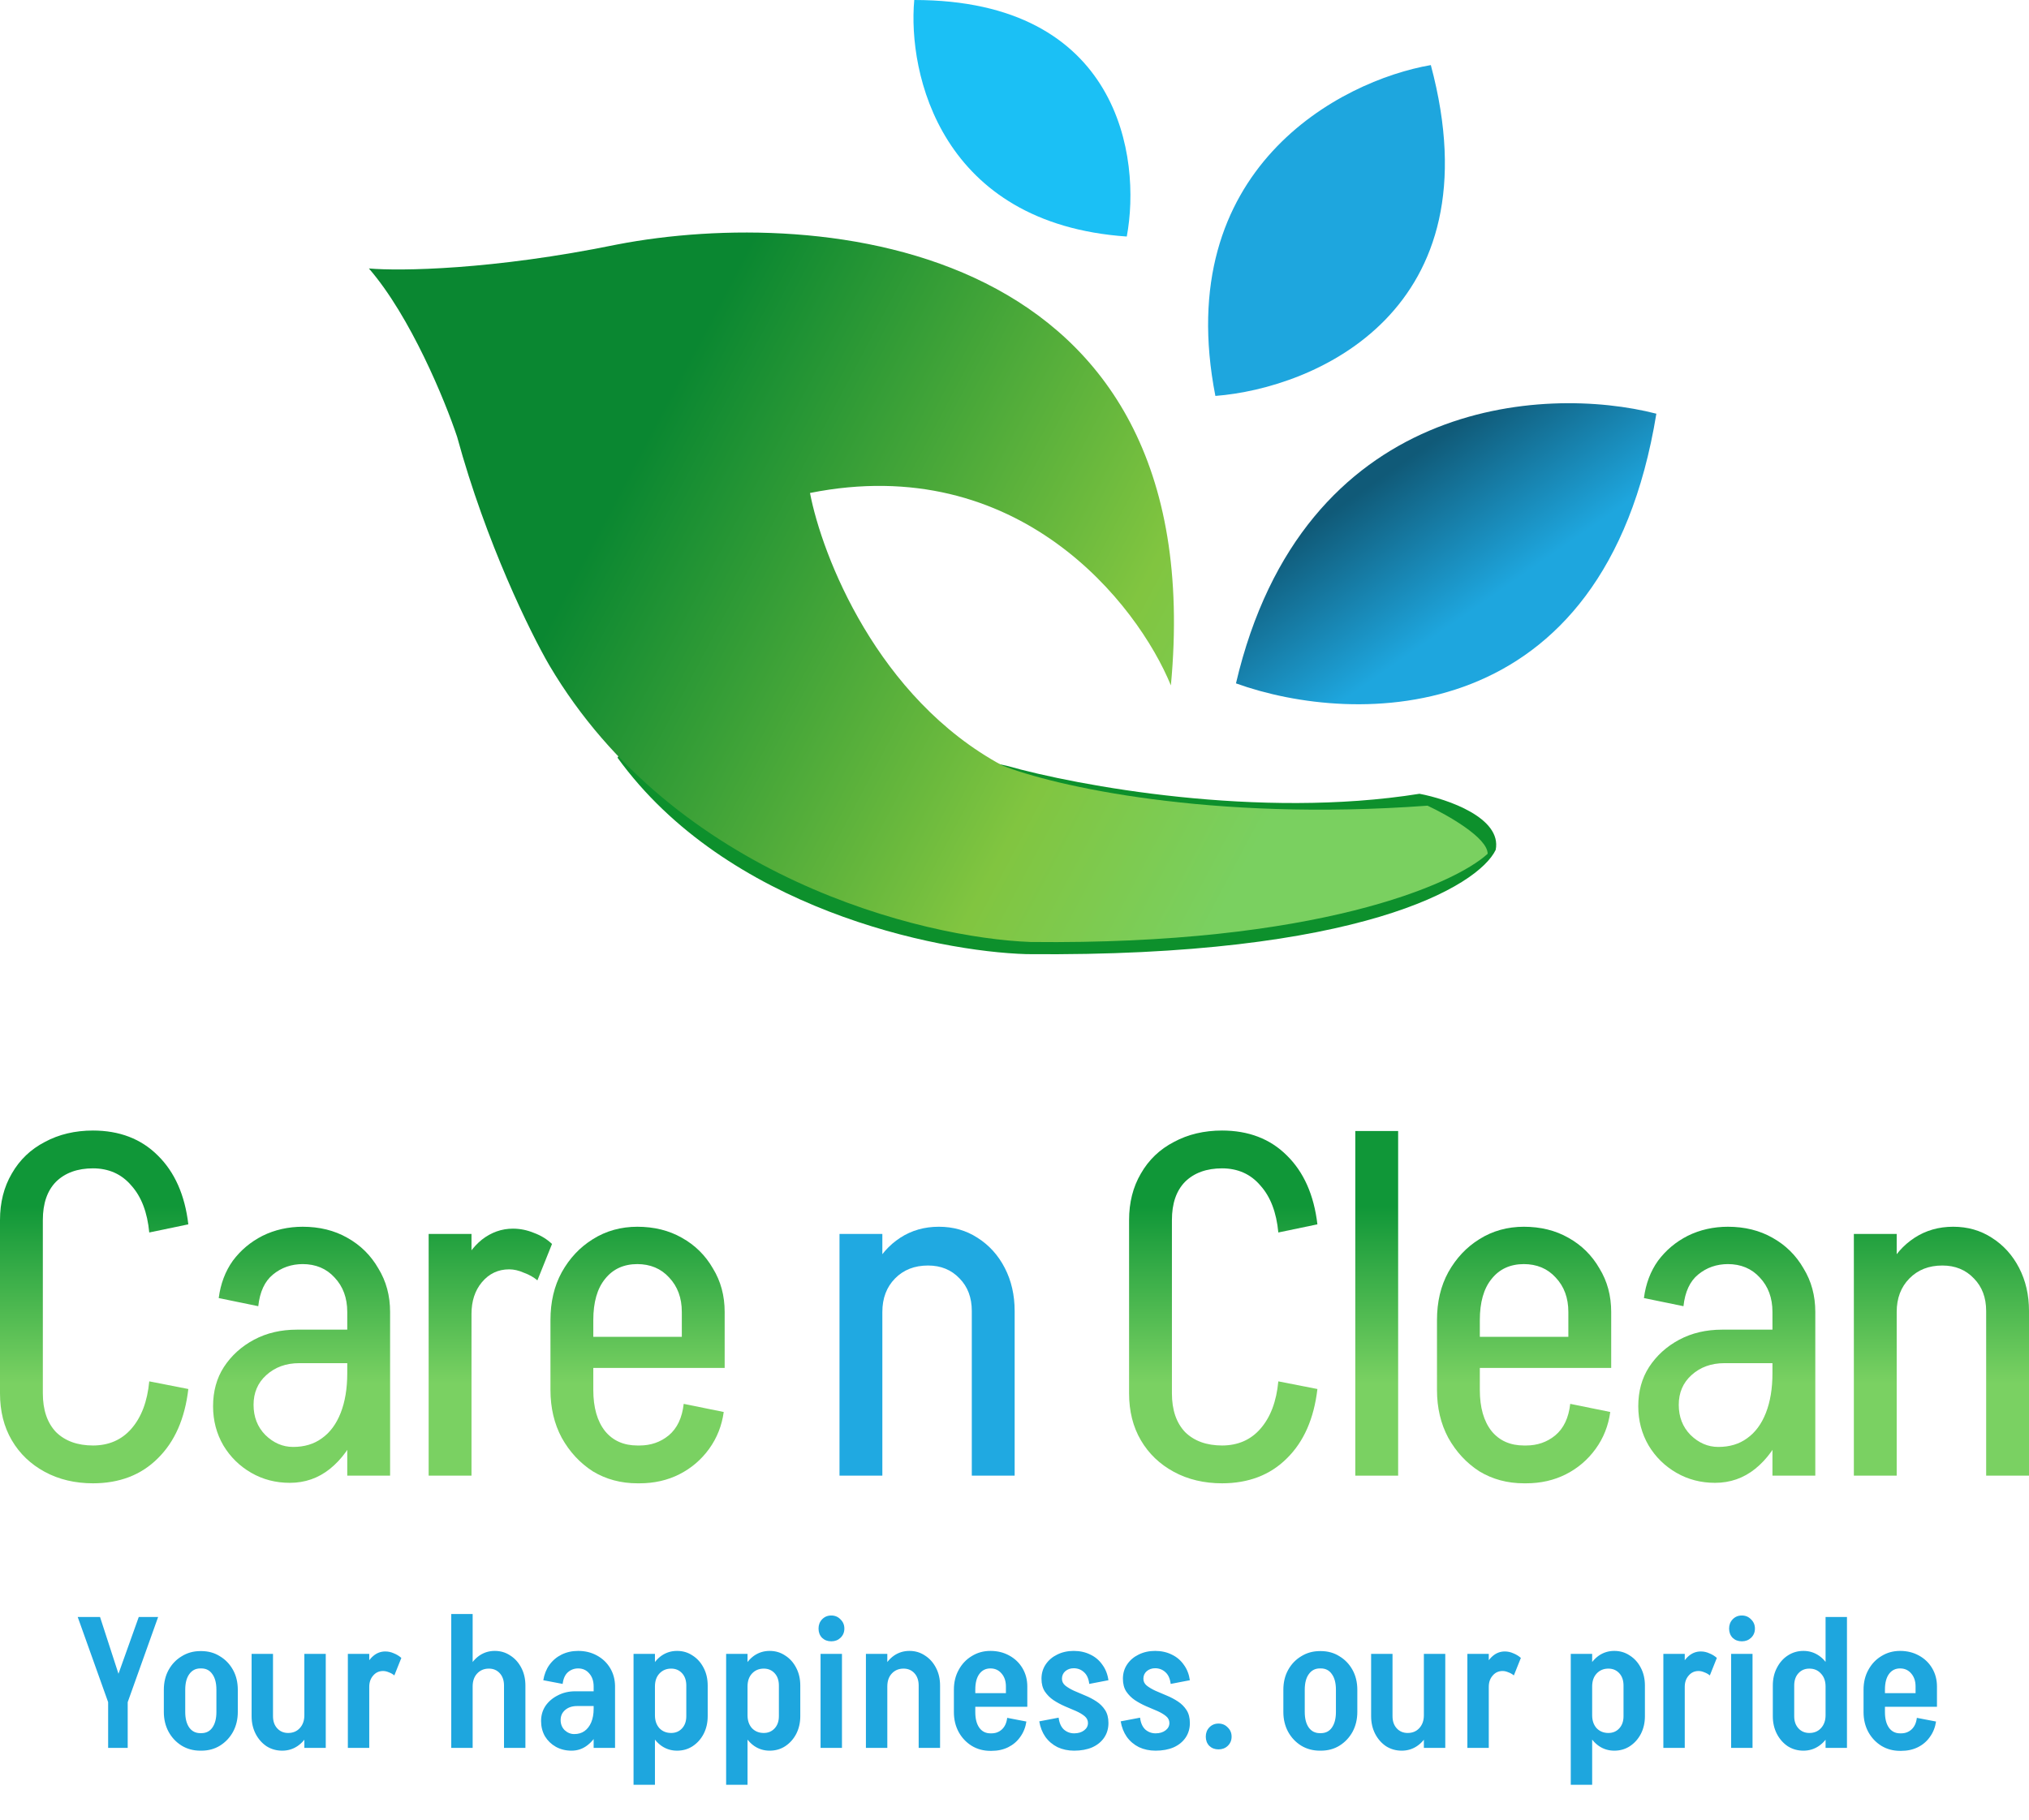 <svg width="253" height="227" viewBox="0 0 253 227" fill="none" xmlns="http://www.w3.org/2000/svg">
<path d="M114 0C113.167 9.167 117.3 27.9 140.5 29.5C142.333 19.667 139.6 0 114 0Z" fill="#1BC0F5"/>
<path d="M178.413 8.117C167.151 10.064 146.011 21.041 151.548 49.381C163.931 48.419 186.64 38.821 178.413 8.117Z" fill="#1EA6DE"/>
<path d="M206.534 51.597C192.534 47.992 162.451 49.671 154.115 85.231C168.895 90.555 200.072 91.282 206.534 51.597Z" fill="url(#paint0_linear_3264_38)"/>
<path d="M177 99C157 102.2 134.333 98 125.5 95.5L111.5 92.5L84 83L77 94.5C90.6 113.3 116.667 118.667 128 119C169.6 119.4 184.333 110.5 186.5 106C187.3 102 180.5 99.667 177 99Z" fill="#0D902C"/>
<path d="M77 30.484C61.4 33.684 49.833 33.817 46 33.484C51.2 39.484 55.5 49.984 57 54.484C60.6 67.684 66.167 78.984 68.5 82.984C84.1 109.384 115 116.984 128.5 117.484C164.1 117.884 181.333 110.317 185.5 106.484C185.5 104.484 180.5 101.651 178 100.484C150.8 102.484 131.333 97.984 125 95.484C109.4 87.084 102.5 69.317 101 61.484C127 56.284 141.833 75.317 146 85.484C151.2 29.884 102.167 25.651 77 30.484Z" fill="url(#paint1_linear_3264_38)"/>
<path d="M0 173.836V152.164H5.342V173.836H0ZM0 152.164C0 149.975 0.489 148.045 1.468 146.373C2.446 144.662 3.816 143.348 5.577 142.433C7.339 141.478 9.354 141 11.624 141V145.716C9.667 145.716 8.121 146.274 6.986 147.388C5.89 148.502 5.342 150.095 5.342 152.164H0ZM0 173.776H5.342C5.342 175.846 5.89 177.458 6.986 178.612C8.121 179.726 9.667 180.284 11.624 180.284V185C9.354 185 7.339 184.522 5.577 183.567C3.816 182.612 2.446 181.299 1.468 179.627C0.489 177.955 0 176.005 0 173.776ZM18.61 153.716C18.376 151.209 17.632 149.259 16.38 147.866C15.166 146.433 13.562 145.716 11.566 145.716V141C14.892 141 17.593 142.035 19.667 144.104C21.781 146.174 23.053 149.04 23.483 152.701L18.61 153.716ZM18.61 172.284L23.483 173.239C23.053 176.94 21.781 179.826 19.667 181.896C17.593 183.965 14.892 185 11.566 185V180.284C13.562 180.284 15.166 179.587 16.38 178.194C17.632 176.761 18.376 174.791 18.61 172.284Z" fill="url(#paint2_linear_3264_38)"/>
<path d="M43.3 184.045V163.507H48.642V184.045H43.3ZM36.137 184.94L36.548 180.463C37.957 180.463 39.151 180.104 40.129 179.388C41.147 178.672 41.93 177.617 42.478 176.224C43.026 174.831 43.3 173.179 43.3 171.269L45.941 171.149C45.941 173.856 45.511 176.244 44.65 178.313C43.789 180.383 42.614 182.015 41.127 183.209C39.679 184.363 38.016 184.94 36.137 184.94ZM36.137 184.94C34.376 184.94 32.771 184.522 31.323 183.687C29.875 182.851 28.72 181.716 27.859 180.284C26.998 178.811 26.568 177.179 26.568 175.388L31.617 175.209C31.617 176.721 32.106 177.975 33.084 178.97C34.102 179.965 35.257 180.463 36.548 180.463L36.137 184.94ZM26.568 175.388C26.568 173.517 27.018 171.886 27.918 170.493C28.857 169.06 30.11 167.925 31.675 167.09C33.241 166.254 35.022 165.836 37.018 165.836L37.311 170.015C35.667 170.015 34.298 170.512 33.202 171.507C32.145 172.463 31.617 173.697 31.617 175.209L26.568 175.388ZM37.311 170.015L37.018 165.836H46.059V170.015H37.311ZM43.3 171.269V163.567H45.941V171.149L43.3 171.269ZM48.642 163.627H43.3C43.3 161.876 42.771 160.443 41.714 159.328C40.697 158.214 39.366 157.657 37.722 157.657V153C39.836 153 41.695 153.458 43.3 154.373C44.943 155.289 46.235 156.562 47.174 158.194C48.153 159.786 48.642 161.597 48.642 163.627ZM32.204 162.91L27.272 161.896C27.507 160.104 28.094 158.552 29.033 157.239C30.012 155.925 31.245 154.891 32.732 154.134C34.258 153.378 35.941 153 37.781 153V157.657C36.333 157.657 35.08 158.095 34.024 158.97C33.006 159.806 32.399 161.119 32.204 162.91Z" fill="url(#paint3_linear_3264_38)"/>
<path d="M53.45 184.045V153.896H58.792V184.045H53.45ZM56.385 163.866C56.385 161.836 56.718 160.025 57.383 158.433C58.048 156.801 58.949 155.527 60.084 154.612C61.258 153.697 62.549 153.239 63.958 153.239L63.489 158.313C62.119 158.313 60.984 158.851 60.084 159.925C59.222 160.96 58.792 162.274 58.792 163.866H56.385ZM67.011 159.687C66.541 159.289 65.974 158.97 65.309 158.731C64.682 158.453 64.076 158.313 63.489 158.313L63.958 153.239C64.859 153.239 65.739 153.418 66.6 153.776C67.461 154.095 68.205 154.552 68.831 155.149L67.011 159.687Z" fill="url(#paint4_linear_3264_38)"/>
<path d="M70.341 170.612V166.731H90.36V170.612H70.341ZM79.44 185V180.284H79.734V185H79.44ZM68.638 173.358V164.582H73.98V173.358H68.638ZM85.017 166.731V163.627H90.36V166.731H85.017ZM90.36 163.627H85.017C85.017 161.876 84.489 160.443 83.432 159.328C82.415 158.214 81.084 157.657 79.44 157.657V153C81.554 153 83.413 153.458 85.017 154.373C86.661 155.289 87.953 156.562 88.892 158.194C89.871 159.786 90.36 161.597 90.36 163.627ZM85.252 175.09L90.243 176.104C90.008 177.816 89.401 179.348 88.423 180.701C87.444 182.055 86.211 183.109 84.724 183.866C83.237 184.622 81.573 185 79.734 185V180.284C81.143 180.284 82.356 179.866 83.374 179.03C84.43 178.154 85.057 176.841 85.252 175.09ZM68.638 164.642C68.638 162.373 69.108 160.383 70.047 158.672C71.025 156.92 72.317 155.547 73.922 154.552C75.566 153.517 77.425 153 79.499 153V157.657C77.777 157.657 76.427 158.274 75.448 159.507C74.47 160.701 73.98 162.413 73.98 164.642H68.638ZM68.638 173.358H73.98C73.98 175.547 74.47 177.259 75.448 178.493C76.427 179.687 77.777 180.284 79.499 180.284V185C77.425 185 75.566 184.502 73.922 183.507C72.317 182.473 71.025 181.08 70.047 179.328C69.108 177.577 68.638 175.587 68.638 173.358Z" fill="url(#paint5_linear_3264_38)"/>
<path d="M104.679 184.045V153.896H110.022V184.045H104.679ZM121.176 184.045V163.507H126.519V184.045H121.176ZM121.176 163.507C121.176 161.836 120.667 160.483 119.65 159.448C118.632 158.373 117.321 157.836 115.716 157.836L117.067 153C118.867 153 120.472 153.458 121.881 154.373C123.329 155.289 124.464 156.542 125.286 158.134C126.108 159.726 126.519 161.517 126.519 163.507H121.176ZM107.673 163.627C107.673 161.597 108.084 159.786 108.906 158.194C109.728 156.562 110.844 155.289 112.253 154.373C113.662 153.458 115.266 153 117.067 153L115.716 157.836C114.033 157.836 112.663 158.373 111.607 159.448C110.55 160.522 110.022 161.915 110.022 163.627H107.673Z" fill="#20A9E1"/>
<path d="M140.787 173.836V152.164H146.129V173.836H140.787ZM140.787 152.164C140.787 149.975 141.276 148.045 142.255 146.373C143.233 144.662 144.603 143.348 146.364 142.433C148.125 141.478 150.141 141 152.411 141V145.716C150.454 145.716 148.908 146.274 147.773 147.388C146.677 148.502 146.129 150.095 146.129 152.164H140.787ZM140.787 173.776H146.129C146.129 175.846 146.677 177.458 147.773 178.612C148.908 179.726 150.454 180.284 152.411 180.284V185C150.141 185 148.125 184.522 146.364 183.567C144.603 182.612 143.233 181.299 142.255 179.627C141.276 177.955 140.787 176.005 140.787 173.776ZM159.397 153.716C159.163 151.209 158.419 149.259 157.166 147.866C155.953 146.433 154.348 145.716 152.352 145.716V141C155.679 141 158.38 142.035 160.454 144.104C162.568 146.174 163.84 149.04 164.27 152.701L159.397 153.716ZM159.397 172.284L164.27 173.239C163.84 176.94 162.568 179.826 160.454 181.896C158.38 183.965 155.679 185 152.352 185V180.284C154.348 180.284 155.953 179.587 157.166 178.194C158.419 176.761 159.163 174.791 159.397 172.284Z" fill="url(#paint6_linear_3264_38)"/>
<path d="M168.994 184.045V141.06H174.337V184.045H168.994Z" fill="url(#paint7_linear_3264_38)"/>
<path d="M180.884 170.612V166.731H200.903V170.612H180.884ZM189.983 185V180.284H190.277V185H189.983ZM179.181 173.358V164.582H184.523V173.358H179.181ZM195.561 166.731V163.627H200.903V166.731H195.561ZM200.903 163.627H195.561C195.561 161.876 195.032 160.443 193.975 159.328C192.958 158.214 191.627 157.657 189.983 157.657V153C192.097 153 193.956 153.458 195.561 154.373C197.204 155.289 198.496 156.562 199.435 158.194C200.414 159.786 200.903 161.597 200.903 163.627ZM195.795 175.09L200.786 176.104C200.551 177.816 199.944 179.348 198.966 180.701C197.987 182.055 196.754 183.109 195.267 183.866C193.78 184.622 192.116 185 190.277 185V180.284C191.686 180.284 192.899 179.866 193.917 179.03C194.974 178.154 195.6 176.841 195.795 175.09ZM179.181 164.642C179.181 162.373 179.651 160.383 180.59 158.672C181.569 156.92 182.86 155.547 184.465 154.552C186.109 153.517 187.968 153 190.042 153V157.657C188.32 157.657 186.97 158.274 185.991 159.507C185.013 160.701 184.523 162.413 184.523 164.642H179.181ZM179.181 173.358H184.523C184.523 175.547 185.013 177.259 185.991 178.493C186.97 179.687 188.32 180.284 190.042 180.284V185C187.968 185 186.109 184.502 184.465 183.507C182.86 182.473 181.569 181.08 180.59 179.328C179.651 177.577 179.181 175.587 179.181 173.358Z" fill="url(#paint8_linear_3264_38)"/>
<path d="M221.011 184.045V163.507H226.353V184.045H221.011ZM213.848 184.94L214.259 180.463C215.668 180.463 216.862 180.104 217.84 179.388C218.858 178.672 219.641 177.617 220.189 176.224C220.737 174.831 221.011 173.179 221.011 171.269L223.652 171.149C223.652 173.856 223.222 176.244 222.361 178.313C221.5 180.383 220.326 182.015 218.838 183.209C217.39 184.363 215.727 184.94 213.848 184.94ZM213.848 184.94C212.087 184.94 210.482 184.522 209.034 183.687C207.586 182.851 206.431 181.716 205.57 180.284C204.709 178.811 204.279 177.179 204.279 175.388L209.328 175.209C209.328 176.721 209.817 177.975 210.795 178.97C211.813 179.965 212.968 180.463 214.259 180.463L213.848 184.94ZM204.279 175.388C204.279 173.517 204.729 171.886 205.629 170.493C206.568 169.06 207.821 167.925 209.386 167.09C210.952 166.254 212.733 165.836 214.729 165.836L215.022 170.015C213.378 170.015 212.009 170.512 210.913 171.507C209.856 172.463 209.328 173.697 209.328 175.209L204.279 175.388ZM215.022 170.015L214.729 165.836H223.77V170.015H215.022ZM221.011 171.269V163.567H223.652V171.149L221.011 171.269ZM226.353 163.627H221.011C221.011 161.876 220.482 160.443 219.425 159.328C218.408 158.214 217.077 157.657 215.433 157.657V153C217.547 153 219.406 153.458 221.011 154.373C222.654 155.289 223.946 156.562 224.885 158.194C225.864 159.786 226.353 161.597 226.353 163.627ZM209.915 162.91L204.983 161.896C205.218 160.104 205.805 158.552 206.744 157.239C207.723 155.925 208.956 154.891 210.443 154.134C211.969 153.378 213.652 153 215.492 153V157.657C214.044 157.657 212.791 158.095 211.735 158.97C210.717 159.806 210.11 161.119 209.915 162.91Z" fill="url(#paint9_linear_3264_38)"/>
<path d="M231.161 184.045V153.896H236.503V184.045H231.161ZM247.658 184.045V163.507H253V184.045H247.658ZM247.658 163.507C247.658 161.836 247.149 160.483 246.131 159.448C245.114 158.373 243.802 157.836 242.198 157.836L243.548 153C245.348 153 246.953 153.458 248.362 154.373C249.81 155.289 250.945 156.542 251.767 158.134C252.589 159.726 253 161.517 253 163.507H247.658ZM234.155 163.627C234.155 161.597 234.566 159.786 235.388 158.194C236.21 156.562 237.325 155.289 238.734 154.373C240.143 153.458 241.748 153 243.548 153L242.198 157.836C240.515 157.836 239.145 158.373 238.088 159.448C237.031 160.522 236.503 161.915 236.503 163.627H234.155Z" fill="url(#paint10_linear_3264_38)"/>
<path d="M13.508 212.296L17.303 201.67H19.718L15.923 212.296H13.508ZM13.485 218V212.296H15.923V218H13.485ZM13.485 212.296L9.69 201.67H12.473L15.923 212.296H13.485ZM26.984 213.538V210.732H29.652V213.538H26.984ZM20.429 213.538V210.732H23.097V213.538H20.429ZM24.96 208.087V205.925H25.144V208.087H24.96ZM24.96 218.345V216.16H25.144V218.345H24.96ZM20.429 210.755C20.429 209.82 20.628 208.992 21.027 208.271C21.426 207.55 21.97 206.983 22.66 206.569C23.35 206.14 24.124 205.925 24.983 205.925V208.087C24.4 208.087 23.94 208.325 23.603 208.8C23.266 209.26 23.097 209.912 23.097 210.755H20.429ZM29.652 210.755H26.984C26.984 209.912 26.815 209.26 26.478 208.8C26.156 208.325 25.696 208.087 25.098 208.087V205.925C25.972 205.925 26.746 206.14 27.421 206.569C28.111 206.983 28.655 207.55 29.054 208.271C29.453 208.992 29.652 209.82 29.652 210.755ZM20.429 213.515H23.097C23.097 214.343 23.266 214.995 23.603 215.47C23.94 215.93 24.4 216.16 24.983 216.16V218.345C24.124 218.345 23.35 218.138 22.66 217.724C21.97 217.295 21.426 216.72 21.027 215.999C20.628 215.263 20.429 214.435 20.429 213.515ZM29.652 213.515C29.652 214.435 29.453 215.263 29.054 215.999C28.655 216.72 28.111 217.295 27.421 217.724C26.746 218.138 25.972 218.345 25.098 218.345V216.16C25.696 216.16 26.156 215.93 26.478 215.47C26.815 214.995 26.984 214.343 26.984 213.515H29.652ZM40.619 206.27V218H37.951V206.27H40.619ZM34.041 206.27V214.044H31.373V206.27H34.041ZM34.041 214.044C34.041 214.673 34.217 215.179 34.57 215.562C34.923 215.945 35.375 216.137 35.927 216.137L35.191 218.345C34.47 218.345 33.819 218.161 33.236 217.793C32.669 217.41 32.216 216.896 31.879 216.252C31.542 215.593 31.373 214.857 31.373 214.044H34.041ZM38.917 213.929C38.917 214.772 38.756 215.531 38.434 216.206C38.112 216.865 37.667 217.387 37.1 217.77C36.533 218.153 35.896 218.345 35.191 218.345L35.927 216.137C36.525 216.137 37.008 215.938 37.376 215.539C37.759 215.125 37.951 214.588 37.951 213.929H38.917ZM43.375 218V206.27H46.043V218H43.375ZM45.077 210.387C45.077 209.544 45.208 208.792 45.468 208.133C45.729 207.458 46.081 206.929 46.526 206.546C46.971 206.163 47.477 205.971 48.044 205.971L47.768 208.409C47.262 208.409 46.848 208.601 46.526 208.984C46.204 209.352 46.043 209.82 46.043 210.387H45.077ZM49.171 208.961C48.972 208.792 48.742 208.662 48.481 208.57C48.236 208.463 47.998 208.409 47.768 208.409L48.044 205.971C48.412 205.971 48.765 206.048 49.102 206.201C49.455 206.339 49.769 206.531 50.045 206.776L49.171 208.961ZM56.268 218V206.27H58.936V218H56.268ZM62.846 218V210.203H65.514V218H62.846ZM62.846 210.226C62.846 209.582 62.669 209.068 62.317 208.685C61.964 208.302 61.512 208.11 60.96 208.11L61.696 205.902C62.416 205.902 63.06 206.094 63.628 206.477C64.21 206.845 64.67 207.359 65.008 208.018C65.345 208.662 65.514 209.398 65.514 210.226H62.846ZM57.97 210.341C57.97 209.498 58.131 208.739 58.453 208.064C58.79 207.389 59.235 206.86 59.787 206.477C60.354 206.094 60.99 205.902 61.696 205.902L60.96 208.11C60.362 208.11 59.871 208.317 59.488 208.731C59.12 209.13 58.936 209.666 58.936 210.341H57.97ZM56.268 218V201.302H58.936V218H56.268ZM74.023 218V210.203H76.691V218H74.023ZM71.263 218.345L71.608 216.275C72.098 216.275 72.52 216.152 72.873 215.907C73.241 215.646 73.524 215.278 73.724 214.803C73.923 214.328 74.023 213.768 74.023 213.124L75.219 213.009C75.219 214.036 75.042 214.956 74.69 215.769C74.337 216.566 73.862 217.195 73.264 217.655C72.681 218.115 72.014 218.345 71.263 218.345ZM71.263 218.345C70.542 218.345 69.89 218.184 69.308 217.862C68.74 217.54 68.288 217.103 67.951 216.551C67.629 215.984 67.468 215.347 67.468 214.642L69.906 214.527C69.906 215.033 70.074 215.455 70.412 215.792C70.764 216.114 71.163 216.275 71.608 216.275L71.263 218.345ZM67.468 214.642C67.468 213.937 67.652 213.308 68.02 212.756C68.403 212.204 68.917 211.767 69.561 211.445C70.205 211.108 70.925 210.939 71.723 210.939L71.953 212.779C71.355 212.779 70.864 212.94 70.481 213.262C70.097 213.584 69.906 214.006 69.906 214.527L67.468 214.642ZM71.953 212.779L71.723 210.939H74.989V212.779H71.953ZM74.023 213.124V210.318H75.219V213.009L74.023 213.124ZM76.691 210.341H74.023C74.023 209.666 73.839 209.122 73.471 208.708C73.118 208.294 72.658 208.087 72.091 208.087V205.902C72.965 205.902 73.747 206.094 74.437 206.477C75.142 206.86 75.694 207.389 76.093 208.064C76.491 208.739 76.691 209.498 76.691 210.341ZM70.159 210.019L67.744 209.559C67.866 208.823 68.119 208.187 68.503 207.65C68.901 207.098 69.407 206.669 70.021 206.362C70.649 206.055 71.339 205.902 72.091 205.902V208.087C71.6 208.087 71.171 208.248 70.803 208.57C70.45 208.892 70.235 209.375 70.159 210.019ZM78.998 217.954H81.666V222.6H78.998V217.954ZM81.666 206.27V218H78.998V206.27H81.666ZM88.244 210.226V214.044H85.576V210.226H88.244ZM85.576 214.044H88.244C88.244 214.857 88.076 215.593 87.738 216.252C87.401 216.896 86.941 217.41 86.358 217.793C85.791 218.161 85.147 218.345 84.426 218.345L83.69 216.137C84.242 216.137 84.695 215.945 85.047 215.562C85.4 215.179 85.576 214.673 85.576 214.044ZM80.7 213.929H81.666C81.666 214.588 81.85 215.125 82.218 215.539C82.602 215.938 83.092 216.137 83.69 216.137L84.426 218.345C83.721 218.345 83.085 218.153 82.517 217.77C81.965 217.387 81.52 216.865 81.183 216.206C80.861 215.531 80.7 214.772 80.7 213.929ZM85.576 210.226C85.576 209.582 85.4 209.068 85.047 208.685C84.695 208.302 84.242 208.11 83.69 208.11L84.426 205.902C85.147 205.902 85.791 206.094 86.358 206.477C86.941 206.845 87.401 207.359 87.738 208.018C88.076 208.662 88.244 209.398 88.244 210.226H85.576ZM80.7 210.341C80.7 209.498 80.861 208.739 81.183 208.064C81.52 207.389 81.965 206.86 82.517 206.477C83.085 206.094 83.721 205.902 84.426 205.902L83.69 208.11C83.092 208.11 82.602 208.317 82.218 208.731C81.85 209.13 81.666 209.666 81.666 210.341H80.7ZM90.543 217.954H93.211V222.6H90.543V217.954ZM93.211 206.27V218H90.543V206.27H93.211ZM99.789 210.226V214.044H97.121V210.226H99.789ZM97.121 214.044H99.789C99.789 214.857 99.62 215.593 99.283 216.252C98.946 216.896 98.486 217.41 97.903 217.793C97.336 218.161 96.692 218.345 95.971 218.345L95.235 216.137C95.787 216.137 96.239 215.945 96.592 215.562C96.945 215.179 97.121 214.673 97.121 214.044ZM92.245 213.929H93.211C93.211 214.588 93.395 215.125 93.763 215.539C94.146 215.938 94.637 216.137 95.235 216.137L95.971 218.345C95.266 218.345 94.629 218.153 94.062 217.77C93.51 217.387 93.065 216.865 92.728 216.206C92.406 215.531 92.245 214.772 92.245 213.929ZM97.121 210.226C97.121 209.582 96.945 209.068 96.592 208.685C96.239 208.302 95.787 208.11 95.235 208.11L95.971 205.902C96.692 205.902 97.336 206.094 97.903 206.477C98.486 206.845 98.946 207.359 99.283 208.018C99.62 208.662 99.789 209.398 99.789 210.226H97.121ZM92.245 210.341C92.245 209.498 92.406 208.739 92.728 208.064C93.065 207.389 93.51 206.86 94.062 206.477C94.629 206.094 95.266 205.902 95.971 205.902L95.235 208.11C94.637 208.11 94.146 208.317 93.763 208.731C93.395 209.13 93.211 209.666 93.211 210.341H92.245ZM102.318 218V206.27H104.986V218H102.318ZM103.652 204.706C103.192 204.706 102.809 204.56 102.502 204.269C102.211 203.962 102.065 203.579 102.065 203.119C102.065 202.659 102.211 202.276 102.502 201.969C102.809 201.647 103.192 201.486 103.652 201.486C104.112 201.486 104.495 201.647 104.802 201.969C105.124 202.276 105.285 202.659 105.285 203.119C105.285 203.579 105.124 203.962 104.802 204.269C104.495 204.56 104.112 204.706 103.652 204.706ZM107.973 218V206.27H110.641V218H107.973ZM114.551 218V210.203H117.219V218H114.551ZM114.551 210.226C114.551 209.582 114.374 209.068 114.022 208.685C113.669 208.302 113.217 208.11 112.665 208.11L113.401 205.902C114.121 205.902 114.765 206.094 115.333 206.477C115.915 206.845 116.375 207.359 116.713 208.018C117.05 208.662 117.219 209.398 117.219 210.226H114.551ZM109.675 210.341C109.675 209.498 109.836 208.739 110.158 208.064C110.495 207.389 110.94 206.86 111.492 206.477C112.059 206.094 112.695 205.902 113.401 205.902L112.665 208.11C112.067 208.11 111.576 208.317 111.193 208.731C110.825 209.13 110.641 209.666 110.641 210.341H109.675ZM120.116 212.871V211.169H128.097V212.871H120.116ZM123.497 218.368V216.183H123.658V218.368H123.497ZM118.943 213.538V210.732H121.611V213.538H118.943ZM125.429 211.169V210.318H128.097V211.169H125.429ZM128.097 210.341H125.429C125.429 209.666 125.245 209.122 124.877 208.708C124.524 208.294 124.064 208.087 123.497 208.087V205.902C124.371 205.902 125.153 206.094 125.843 206.477C126.548 206.86 127.1 207.389 127.499 208.064C127.897 208.739 128.097 209.498 128.097 210.341ZM125.59 214.251L127.982 214.711C127.874 215.432 127.621 216.068 127.223 216.62C126.839 217.172 126.341 217.601 125.728 217.908C125.114 218.215 124.417 218.368 123.635 218.368V216.183C124.141 216.183 124.57 216.022 124.923 215.7C125.291 215.363 125.513 214.88 125.59 214.251ZM118.943 210.732C118.943 209.812 119.142 208.992 119.541 208.271C119.939 207.535 120.484 206.96 121.174 206.546C121.864 206.117 122.638 205.902 123.497 205.902V208.087C122.914 208.087 122.454 208.317 122.117 208.777C121.779 209.237 121.611 209.889 121.611 210.732H118.943ZM118.943 213.538H121.611C121.611 214.366 121.779 215.018 122.117 215.493C122.454 215.953 122.914 216.183 123.497 216.183V218.368C122.638 218.368 121.864 218.161 121.174 217.747C120.484 217.318 119.939 216.743 119.541 216.022C119.142 215.286 118.943 214.458 118.943 213.538ZM135.661 214.895C135.661 214.558 135.523 214.274 135.247 214.044C134.971 213.814 134.611 213.599 134.166 213.4C133.722 213.201 133.254 213.001 132.763 212.802C132.273 212.587 131.805 212.334 131.36 212.043C130.931 211.752 130.571 211.391 130.279 210.962C130.003 210.533 129.865 210.004 129.865 209.375C129.865 209.375 129.95 209.375 130.118 209.375C130.302 209.375 130.517 209.375 130.762 209.375C131.023 209.375 131.276 209.375 131.521 209.375C131.782 209.375 131.997 209.375 132.165 209.375C132.334 209.375 132.418 209.375 132.418 209.375C132.418 209.712 132.556 209.996 132.832 210.226C133.124 210.456 133.484 210.671 133.913 210.87C134.358 211.054 134.826 211.253 135.316 211.468C135.807 211.667 136.275 211.913 136.719 212.204C137.164 212.495 137.524 212.856 137.8 213.285C138.076 213.714 138.214 214.251 138.214 214.895C138.214 214.895 138.13 214.895 137.961 214.895C137.793 214.895 137.578 214.895 137.317 214.895C137.072 214.895 136.819 214.895 136.558 214.895C136.313 214.895 136.098 214.895 135.914 214.895C135.746 214.895 135.661 214.895 135.661 214.895ZM133.936 218.345V216.183C134.442 216.183 134.856 216.06 135.178 215.815C135.5 215.57 135.661 215.263 135.661 214.895H138.214C138.214 215.585 138.038 216.191 137.685 216.712C137.333 217.233 136.834 217.64 136.19 217.931C135.546 218.207 134.795 218.345 133.936 218.345ZM129.865 209.375C129.865 208.7 130.042 208.102 130.394 207.581C130.747 207.06 131.222 206.653 131.82 206.362C132.434 206.055 133.124 205.902 133.89 205.902V208.064C133.476 208.064 133.124 208.187 132.832 208.432C132.556 208.677 132.418 208.992 132.418 209.375H129.865ZM132.004 214.228C132.081 214.872 132.296 215.363 132.648 215.7C133.016 216.022 133.446 216.183 133.936 216.183V218.345C133.185 218.345 132.495 218.199 131.866 217.908C131.253 217.601 130.747 217.172 130.348 216.62C129.965 216.068 129.712 215.424 129.589 214.688L132.004 214.228ZM135.822 210.019C135.746 209.36 135.523 208.869 135.155 208.547C134.803 208.225 134.373 208.064 133.867 208.064V205.902C134.649 205.902 135.347 206.055 135.96 206.362C136.574 206.653 137.072 207.075 137.455 207.627C137.854 208.164 138.107 208.808 138.214 209.559L135.822 210.019ZM145.814 214.895C145.814 214.558 145.676 214.274 145.4 214.044C145.124 213.814 144.763 213.599 144.319 213.4C143.874 213.201 143.406 213.001 142.916 212.802C142.425 212.587 141.957 212.334 141.513 212.043C141.083 211.752 140.723 211.391 140.432 210.962C140.156 210.533 140.018 210.004 140.018 209.375C140.018 209.375 140.102 209.375 140.271 209.375C140.455 209.375 140.669 209.375 140.915 209.375C141.175 209.375 141.428 209.375 141.674 209.375C141.934 209.375 142.149 209.375 142.318 209.375C142.486 209.375 142.571 209.375 142.571 209.375C142.571 209.712 142.709 209.996 142.985 210.226C143.276 210.456 143.636 210.671 144.066 210.87C144.51 211.054 144.978 211.253 145.469 211.468C145.959 211.667 146.427 211.913 146.872 212.204C147.316 212.495 147.677 212.856 147.953 213.285C148.229 213.714 148.367 214.251 148.367 214.895C148.367 214.895 148.282 214.895 148.114 214.895C147.945 214.895 147.73 214.895 147.47 214.895C147.224 214.895 146.971 214.895 146.711 214.895C146.465 214.895 146.251 214.895 146.067 214.895C145.898 214.895 145.814 214.895 145.814 214.895ZM144.089 218.345V216.183C144.595 216.183 145.009 216.06 145.331 215.815C145.653 215.57 145.814 215.263 145.814 214.895H148.367C148.367 215.585 148.19 216.191 147.838 216.712C147.485 217.233 146.987 217.64 146.343 217.931C145.699 218.207 144.947 218.345 144.089 218.345ZM140.018 209.375C140.018 208.7 140.194 208.102 140.547 207.581C140.899 207.06 141.375 206.653 141.973 206.362C142.586 206.055 143.276 205.902 144.043 205.902V208.064C143.629 208.064 143.276 208.187 142.985 208.432C142.709 208.677 142.571 208.992 142.571 209.375H140.018ZM142.157 214.228C142.233 214.872 142.448 215.363 142.801 215.7C143.169 216.022 143.598 216.183 144.089 216.183V218.345C143.337 218.345 142.647 218.199 142.019 217.908C141.405 217.601 140.899 217.172 140.501 216.62C140.117 216.068 139.864 215.424 139.742 214.688L142.157 214.228ZM145.975 210.019C145.898 209.36 145.676 208.869 145.308 208.547C144.955 208.225 144.526 208.064 144.02 208.064V205.902C144.802 205.902 145.499 206.055 146.113 206.362C146.726 206.653 147.224 207.075 147.608 207.627C148.006 208.164 148.259 208.808 148.367 209.559L145.975 210.019ZM151.938 218.184C151.478 218.184 151.095 218.038 150.788 217.747C150.497 217.44 150.351 217.057 150.351 216.597C150.351 216.137 150.497 215.754 150.788 215.447C151.095 215.125 151.478 214.964 151.938 214.964C152.398 214.964 152.782 215.125 153.088 215.447C153.41 215.754 153.571 216.137 153.571 216.597C153.571 217.057 153.41 217.44 153.088 217.747C152.782 218.038 152.398 218.184 151.938 218.184ZM166.579 213.538V210.732H169.247V213.538H166.579ZM160.024 213.538V210.732H162.692V213.538H160.024ZM164.555 208.087V205.925H164.739V208.087H164.555ZM164.555 218.345V216.16H164.739V218.345H164.555ZM160.024 210.755C160.024 209.82 160.223 208.992 160.622 208.271C161.02 207.55 161.565 206.983 162.255 206.569C162.945 206.14 163.719 205.925 164.578 205.925V208.087C163.995 208.087 163.535 208.325 163.198 208.8C162.86 209.26 162.692 209.912 162.692 210.755H160.024ZM169.247 210.755H166.579C166.579 209.912 166.41 209.26 166.073 208.8C165.751 208.325 165.291 208.087 164.693 208.087V205.925C165.567 205.925 166.341 206.14 167.016 206.569C167.706 206.983 168.25 207.55 168.649 208.271C169.047 208.992 169.247 209.82 169.247 210.755ZM160.024 213.515H162.692C162.692 214.343 162.86 214.995 163.198 215.47C163.535 215.93 163.995 216.16 164.578 216.16V218.345C163.719 218.345 162.945 218.138 162.255 217.724C161.565 217.295 161.02 216.72 160.622 215.999C160.223 215.263 160.024 214.435 160.024 213.515ZM169.247 213.515C169.247 214.435 169.047 215.263 168.649 215.999C168.25 216.72 167.706 217.295 167.016 217.724C166.341 218.138 165.567 218.345 164.693 218.345V216.16C165.291 216.16 165.751 215.93 166.073 215.47C166.41 214.995 166.579 214.343 166.579 213.515H169.247ZM180.214 206.27V218H177.546V206.27H180.214ZM173.636 206.27V214.044H170.968V206.27H173.636ZM173.636 214.044C173.636 214.673 173.812 215.179 174.165 215.562C174.517 215.945 174.97 216.137 175.522 216.137L174.786 218.345C174.065 218.345 173.413 218.161 172.831 217.793C172.263 217.41 171.811 216.896 171.474 216.252C171.136 215.593 170.968 214.857 170.968 214.044H173.636ZM178.512 213.929C178.512 214.772 178.351 215.531 178.029 216.206C177.707 216.865 177.262 217.387 176.695 217.77C176.127 218.153 175.491 218.345 174.786 218.345L175.522 216.137C176.12 216.137 176.603 215.938 176.971 215.539C177.354 215.125 177.546 214.588 177.546 213.929H178.512ZM182.97 218V206.27H185.638V218H182.97ZM184.672 210.387C184.672 209.544 184.802 208.792 185.063 208.133C185.324 207.458 185.676 206.929 186.121 206.546C186.566 206.163 187.072 205.971 187.639 205.971L187.363 208.409C186.857 208.409 186.443 208.601 186.121 208.984C185.799 209.352 185.638 209.82 185.638 210.387H184.672ZM188.766 208.961C188.567 208.792 188.337 208.662 188.076 208.57C187.831 208.463 187.593 208.409 187.363 208.409L187.639 205.971C188.007 205.971 188.36 206.048 188.697 206.201C189.05 206.339 189.364 206.531 189.64 206.776L188.766 208.961ZM195.862 217.954H198.53V222.6H195.862V217.954ZM198.53 206.27V218H195.862V206.27H198.53ZM205.108 210.226V214.044H202.44V210.226H205.108ZM202.44 214.044H205.108C205.108 214.857 204.94 215.593 204.602 216.252C204.265 216.896 203.805 217.41 203.222 217.793C202.655 218.161 202.011 218.345 201.29 218.345L200.554 216.137C201.106 216.137 201.559 215.945 201.911 215.562C202.264 215.179 202.44 214.673 202.44 214.044ZM197.564 213.929H198.53C198.53 214.588 198.714 215.125 199.082 215.539C199.466 215.938 199.956 216.137 200.554 216.137L201.29 218.345C200.585 218.345 199.949 218.153 199.381 217.77C198.829 217.387 198.385 216.865 198.047 216.206C197.725 215.531 197.564 214.772 197.564 213.929ZM202.44 210.226C202.44 209.582 202.264 209.068 201.911 208.685C201.559 208.302 201.106 208.11 200.554 208.11L201.29 205.902C202.011 205.902 202.655 206.094 203.222 206.477C203.805 206.845 204.265 207.359 204.602 208.018C204.94 208.662 205.108 209.398 205.108 210.226H202.44ZM197.564 210.341C197.564 209.498 197.725 208.739 198.047 208.064C198.385 207.389 198.829 206.86 199.381 206.477C199.949 206.094 200.585 205.902 201.29 205.902L200.554 208.11C199.956 208.11 199.466 208.317 199.082 208.731C198.714 209.13 198.53 209.666 198.53 210.341H197.564ZM207.407 218V206.27H210.075V218H207.407ZM209.109 210.387C209.109 209.544 209.24 208.792 209.5 208.133C209.761 207.458 210.114 206.929 210.558 206.546C211.003 206.163 211.509 205.971 212.076 205.971L211.8 208.409C211.294 208.409 210.88 208.601 210.558 208.984C210.236 209.352 210.075 209.82 210.075 210.387H209.109ZM213.203 208.961C213.004 208.792 212.774 208.662 212.513 208.57C212.268 208.463 212.03 208.409 211.8 208.409L212.076 205.971C212.444 205.971 212.797 206.048 213.134 206.201C213.487 206.339 213.801 206.531 214.077 206.776L213.203 208.961ZM215.858 218V206.27H218.526V218H215.858ZM217.192 204.706C216.732 204.706 216.349 204.56 216.042 204.269C215.751 203.962 215.605 203.579 215.605 203.119C215.605 202.659 215.751 202.276 216.042 201.969C216.349 201.647 216.732 201.486 217.192 201.486C217.652 201.486 218.035 201.647 218.342 201.969C218.664 202.276 218.825 202.659 218.825 203.119C218.825 203.579 218.664 203.962 218.342 204.269C218.035 204.56 217.652 204.706 217.192 204.706ZM230.302 206.293H227.634V201.67H230.302V206.293ZM227.634 218V206.27H230.302V218H227.634ZM221.056 214.044V210.226H223.724V214.044H221.056ZM223.724 210.226H221.056C221.056 209.398 221.224 208.662 221.562 208.018C221.899 207.359 222.351 206.845 222.919 206.477C223.501 206.094 224.153 205.902 224.874 205.902L225.61 208.11C225.058 208.11 224.605 208.302 224.253 208.685C223.9 209.068 223.724 209.582 223.724 210.226ZM228.6 210.341H227.634C227.634 209.666 227.442 209.13 227.059 208.731C226.691 208.317 226.208 208.11 225.61 208.11L224.874 205.902C225.579 205.902 226.215 206.094 226.783 206.477C227.35 206.86 227.795 207.389 228.117 208.064C228.439 208.739 228.6 209.498 228.6 210.341ZM223.724 214.044C223.724 214.673 223.9 215.179 224.253 215.562C224.605 215.945 225.058 216.137 225.61 216.137L224.874 218.345C224.153 218.345 223.501 218.161 222.919 217.793C222.351 217.41 221.899 216.896 221.562 216.252C221.224 215.593 221.056 214.857 221.056 214.044H223.724ZM228.6 213.929C228.6 214.772 228.439 215.531 228.117 216.206C227.795 216.865 227.35 217.387 226.783 217.77C226.215 218.153 225.579 218.345 224.874 218.345L225.61 216.137C226.208 216.137 226.691 215.938 227.059 215.539C227.442 215.125 227.634 214.588 227.634 213.929H228.6ZM233.543 212.871V211.169H241.524V212.871H233.543ZM236.924 218.368V216.183H237.085V218.368H236.924ZM232.37 213.538V210.732H235.038V213.538H232.37ZM238.856 211.169V210.318H241.524V211.169H238.856ZM241.524 210.341H238.856C238.856 209.666 238.672 209.122 238.304 208.708C237.952 208.294 237.492 208.087 236.924 208.087V205.902C237.798 205.902 238.58 206.094 239.27 206.477C239.976 206.86 240.528 207.389 240.926 208.064C241.325 208.739 241.524 209.498 241.524 210.341ZM239.017 214.251L241.409 214.711C241.302 215.432 241.049 216.068 240.65 216.62C240.267 217.172 239.769 217.601 239.155 217.908C238.542 218.215 237.844 218.368 237.062 218.368V216.183C237.568 216.183 237.998 216.022 238.35 215.7C238.718 215.363 238.941 214.88 239.017 214.251ZM232.37 210.732C232.37 209.812 232.57 208.992 232.968 208.271C233.367 207.535 233.911 206.96 234.601 206.546C235.291 206.117 236.066 205.902 236.924 205.902V208.087C236.342 208.087 235.882 208.317 235.544 208.777C235.207 209.237 235.038 209.889 235.038 210.732H232.37ZM232.37 213.538H235.038C235.038 214.366 235.207 215.018 235.544 215.493C235.882 215.953 236.342 216.183 236.924 216.183V218.368C236.066 218.368 235.291 218.161 234.601 217.747C233.911 217.318 233.367 216.743 232.968 216.022C232.57 215.286 232.37 214.458 232.37 213.538Z" fill="#1EA6DE"/>
<defs>
<linearGradient id="paint0_linear_3264_38" x1="184.5" y1="75.5" x2="173" y2="59" gradientUnits="userSpaceOnUse">
<stop stop-color="#1EA6DE"/>
<stop offset="1" stop-color="#105A78"/>
</linearGradient>
<linearGradient id="paint1_linear_3264_38" x1="185" y1="107.5" x2="46" y2="34" gradientUnits="userSpaceOnUse">
<stop offset="0.165" stop-color="#7AD060"/>
<stop offset="0.341" stop-color="#81C540"/>
<stop offset="0.744" stop-color="#0A8731"/>
</linearGradient>
<linearGradient id="paint2_linear_3264_38" x1="38.437" y1="172.506" x2="38.437" y2="150.506" gradientUnits="userSpaceOnUse">
<stop stop-color="#7AD162"/>
<stop offset="1" stop-color="#109738"/>
</linearGradient>
<linearGradient id="paint3_linear_3264_38" x1="38.437" y1="172.506" x2="38.437" y2="150.506" gradientUnits="userSpaceOnUse">
<stop stop-color="#7AD162"/>
<stop offset="1" stop-color="#109738"/>
</linearGradient>
<linearGradient id="paint4_linear_3264_38" x1="38.437" y1="172.506" x2="38.437" y2="150.506" gradientUnits="userSpaceOnUse">
<stop stop-color="#7AD162"/>
<stop offset="1" stop-color="#109738"/>
</linearGradient>
<linearGradient id="paint5_linear_3264_38" x1="38.437" y1="172.506" x2="38.437" y2="150.506" gradientUnits="userSpaceOnUse">
<stop stop-color="#7AD162"/>
<stop offset="1" stop-color="#109738"/>
</linearGradient>
<linearGradient id="paint6_linear_3264_38" x1="38.437" y1="172.506" x2="38.437" y2="150.506" gradientUnits="userSpaceOnUse">
<stop stop-color="#7AD162"/>
<stop offset="1" stop-color="#109738"/>
</linearGradient>
<linearGradient id="paint7_linear_3264_38" x1="38.437" y1="172.506" x2="38.437" y2="150.506" gradientUnits="userSpaceOnUse">
<stop stop-color="#7AD162"/>
<stop offset="1" stop-color="#109738"/>
</linearGradient>
<linearGradient id="paint8_linear_3264_38" x1="38.437" y1="172.506" x2="38.437" y2="150.506" gradientUnits="userSpaceOnUse">
<stop stop-color="#7AD162"/>
<stop offset="1" stop-color="#109738"/>
</linearGradient>
<linearGradient id="paint9_linear_3264_38" x1="38.437" y1="172.506" x2="38.437" y2="150.506" gradientUnits="userSpaceOnUse">
<stop stop-color="#7AD162"/>
<stop offset="1" stop-color="#109738"/>
</linearGradient>
<linearGradient id="paint10_linear_3264_38" x1="38.437" y1="172.506" x2="38.437" y2="150.506" gradientUnits="userSpaceOnUse">
<stop stop-color="#7AD162"/>
<stop offset="1" stop-color="#109738"/>
</linearGradient>
</defs>
</svg>
